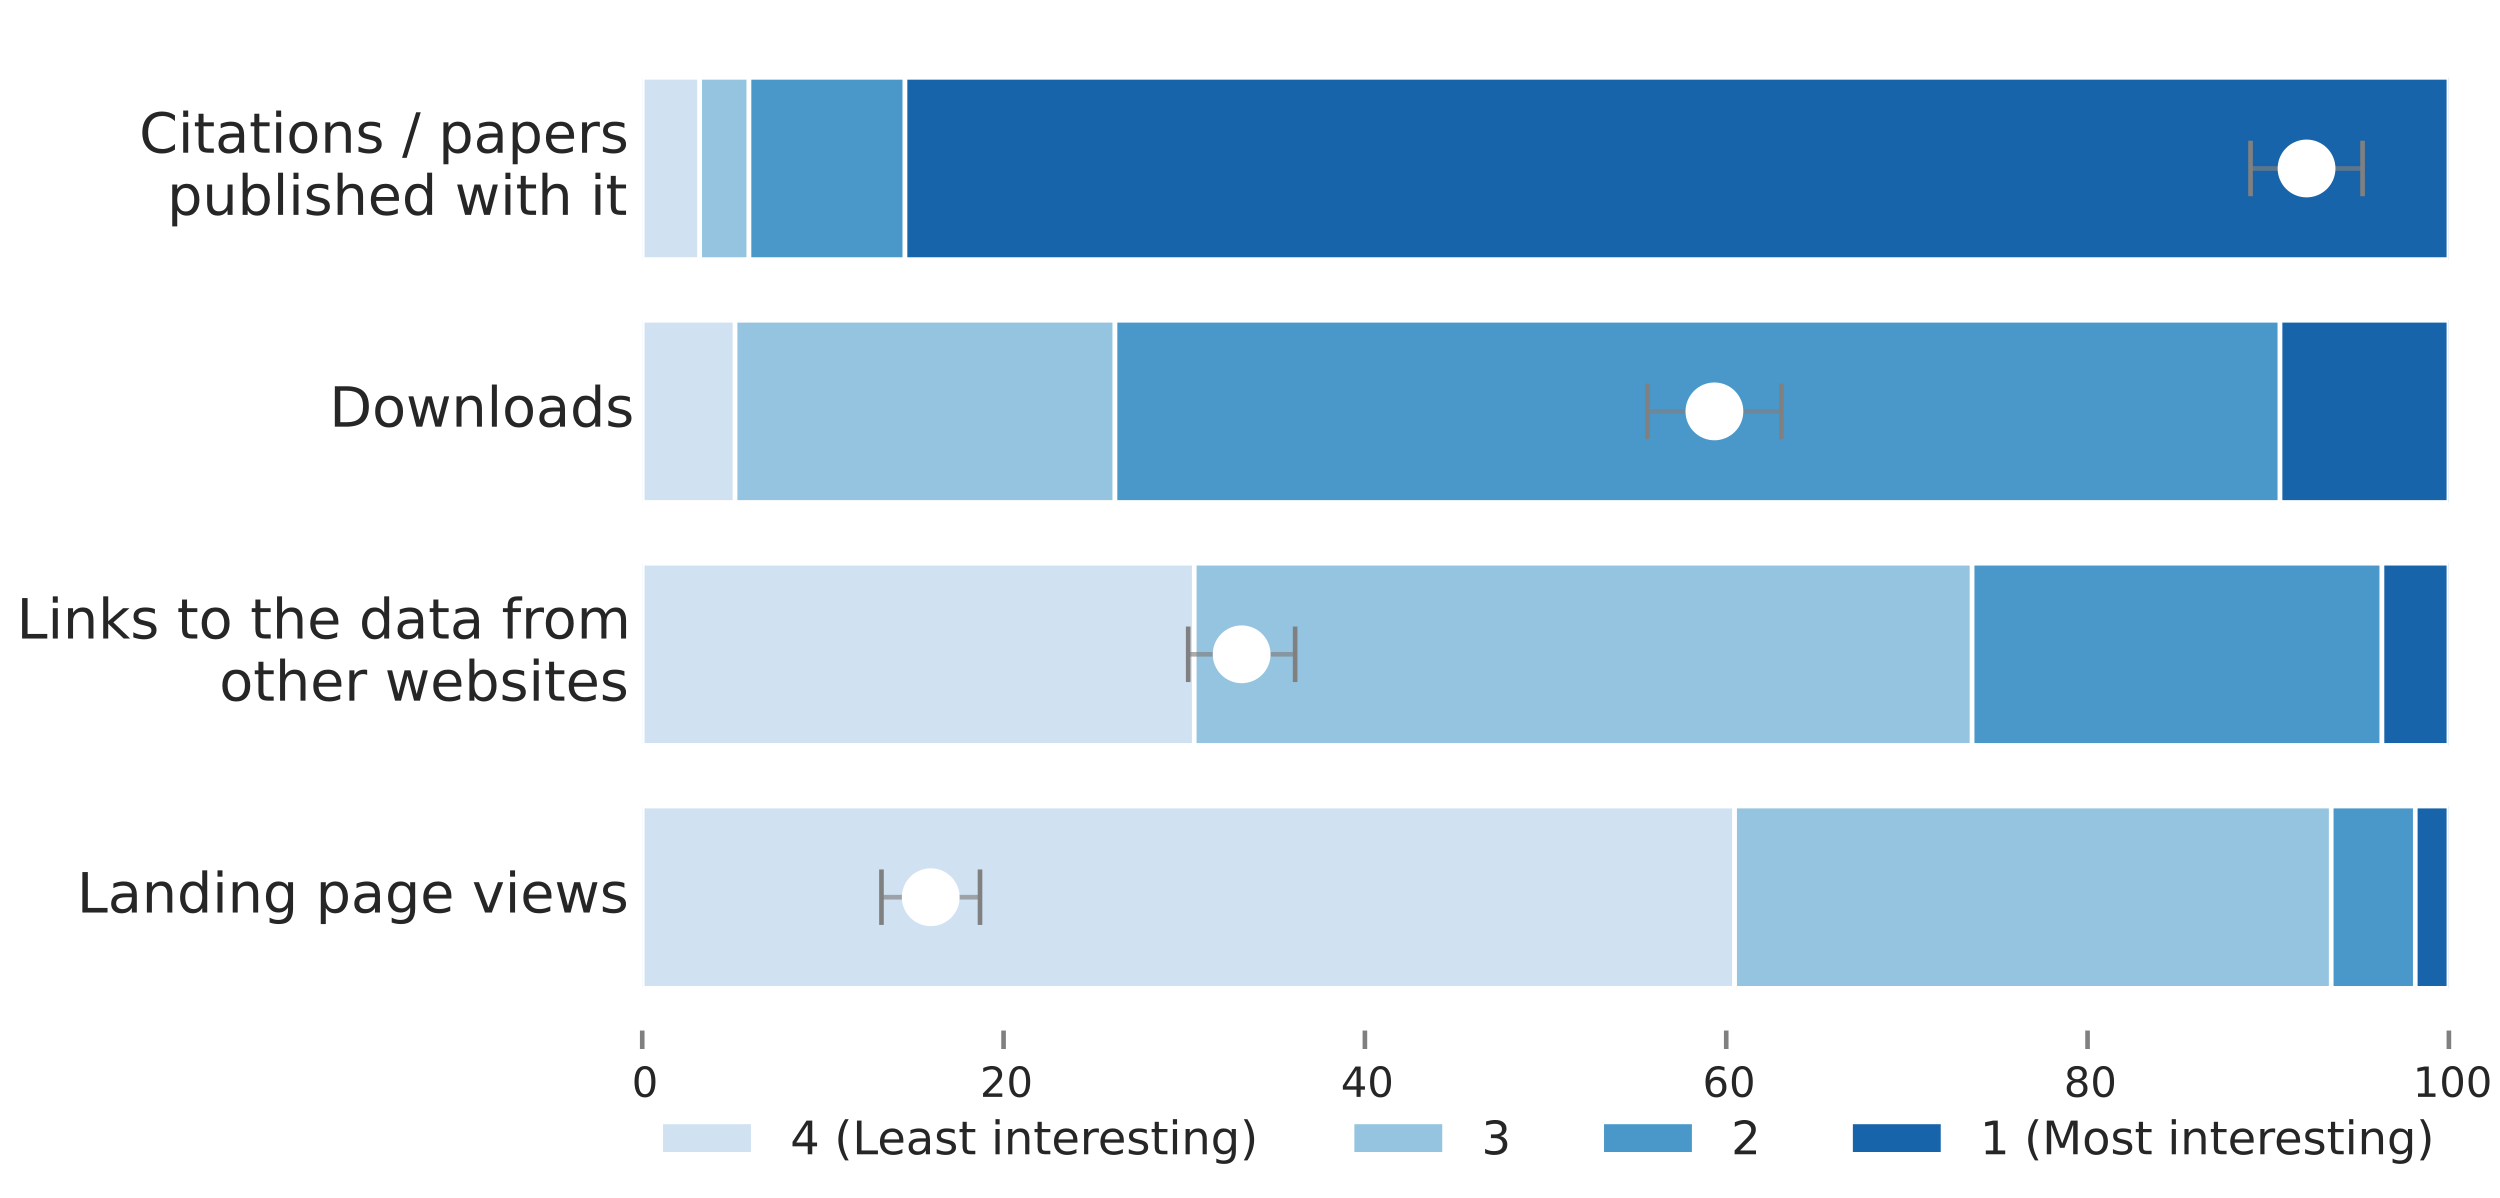 <?xml version="1.0" encoding="utf-8" standalone="no"?>
<!DOCTYPE svg PUBLIC "-//W3C//DTD SVG 1.1//EN"
  "http://www.w3.org/Graphics/SVG/1.1/DTD/svg11.dtd">
<!-- Created with matplotlib (http://matplotlib.org/) -->
<svg height="518pt" version="1.1" viewBox="0 0 1081 518" width="1081pt" xmlns="http://www.w3.org/2000/svg" xmlns:xlink="http://www.w3.org/1999/xlink">
 <defs>
  <style type="text/css">
*{stroke-linecap:butt;stroke-linejoin:round;}
  </style>
 </defs>
 <g id="figure_1">
  <g id="patch_1">
   <path d="
M-2.84217e-14 518.476
L1081.69 518.476
L1081.69 0
L-2.84217e-14 0
z
" style="fill:#ffffff;"/>
  </g>
  <g id="axes_1">
   <g id="patch_2">
    <path d="
M277.701 453.6
L1058.9 453.6
L1058.9 7.2
L277.701 7.2
z
" style="fill:#ffffff;"/>
   </g>
   <g id="matplotlib.axis_1">
    <g id="xtick_1">
     <g id="line2d_1">
      <defs>
       <path d="
M0 0
L0 -8" id="mc4a20c3d8d" style="stroke:#808080;stroke-width:2;"/>
      </defs>
      <g>
       <use style="fill:#808080;stroke:#808080;stroke-width:2;" x="277.701" xlink:href="#mc4a20c3d8d" y="453.6"/>
      </g>
     </g>
     <g id="text_1">
      <!-- 0 -->
      <defs>
       <path d="
M31.781 66.406
Q24.172 66.406 20.328 58.906
Q16.5 51.422 16.5 36.375
Q16.5 21.391 20.328 13.891
Q24.172 6.391 31.781 6.391
Q39.453 6.391 43.281 13.891
Q47.125 21.391 47.125 36.375
Q47.125 51.422 43.281 58.906
Q39.453 66.406 31.781 66.406
M31.781 74.219
Q44.047 74.219 50.516 64.516
Q56.984 54.828 56.984 36.375
Q56.984 17.969 50.516 8.266
Q44.047 -1.422 31.781 -1.422
Q19.531 -1.422 13.062 8.266
Q6.594 17.969 6.594 36.375
Q6.594 54.828 13.062 64.516
Q19.531 74.219 31.781 74.219" id="BitstreamVeraSans-Roman-30"/>
      </defs>
      <g style="fill:#262626;" transform="translate(273.166 474.277)scale(0.18 -0.18)">
       <use xlink:href="#BitstreamVeraSans-Roman-30"/>
      </g>
     </g>
    </g>
    <g id="xtick_2">
     <g id="line2d_2">
      <g>
       <use style="fill:#808080;stroke:#808080;stroke-width:2;" x="433.941" xlink:href="#mc4a20c3d8d" y="453.6"/>
      </g>
     </g>
     <g id="text_2">
      <!-- 20 -->
      <defs>
       <path d="
M19.188 8.297
L53.609 8.297
L53.609 0
L7.328 0
L7.328 8.297
Q12.938 14.109 22.625 23.891
Q32.328 33.688 34.812 36.531
Q39.547 41.844 41.422 45.531
Q43.312 49.219 43.312 52.781
Q43.312 58.594 39.234 62.25
Q35.156 65.922 28.609 65.922
Q23.969 65.922 18.812 64.312
Q13.672 62.703 7.812 59.422
L7.812 69.391
Q13.766 71.781 18.938 73
Q24.125 74.219 28.422 74.219
Q39.75 74.219 46.484 68.547
Q53.219 62.891 53.219 53.422
Q53.219 48.922 51.531 44.891
Q49.859 40.875 45.406 35.406
Q44.188 33.984 37.641 27.219
Q31.109 20.453 19.188 8.297" id="BitstreamVeraSans-Roman-32"/>
      </defs>
      <g style="fill:#262626;" transform="translate(423.746 474.277)scale(0.18 -0.18)">
       <use xlink:href="#BitstreamVeraSans-Roman-32"/>
       <use x="63.623" xlink:href="#BitstreamVeraSans-Roman-30"/>
      </g>
     </g>
    </g>
    <g id="xtick_3">
     <g id="line2d_3">
      <g>
       <use style="fill:#808080;stroke:#808080;stroke-width:2;" x="590.181" xlink:href="#mc4a20c3d8d" y="453.6"/>
      </g>
     </g>
     <g id="text_3">
      <!-- 40 -->
      <defs>
       <path d="
M37.797 64.312
L12.891 25.391
L37.797 25.391
z

M35.203 72.906
L47.609 72.906
L47.609 25.391
L58.016 25.391
L58.016 17.188
L47.609 17.188
L47.609 0
L37.797 0
L37.797 17.188
L4.891 17.188
L4.891 26.703
z
" id="BitstreamVeraSans-Roman-34"/>
      </defs>
      <g style="fill:#262626;" transform="translate(579.767 474.277)scale(0.18 -0.18)">
       <use xlink:href="#BitstreamVeraSans-Roman-34"/>
       <use x="63.623" xlink:href="#BitstreamVeraSans-Roman-30"/>
      </g>
     </g>
    </g>
    <g id="xtick_4">
     <g id="line2d_4">
      <g>
       <use style="fill:#808080;stroke:#808080;stroke-width:2;" x="746.421" xlink:href="#mc4a20c3d8d" y="453.6"/>
      </g>
     </g>
     <g id="text_4">
      <!-- 60 -->
      <defs>
       <path d="
M33.016 40.375
Q26.375 40.375 22.484 35.828
Q18.609 31.297 18.609 23.391
Q18.609 15.531 22.484 10.953
Q26.375 6.391 33.016 6.391
Q39.656 6.391 43.531 10.953
Q47.406 15.531 47.406 23.391
Q47.406 31.297 43.531 35.828
Q39.656 40.375 33.016 40.375
M52.594 71.297
L52.594 62.312
Q48.875 64.062 45.094 64.984
Q41.312 65.922 37.594 65.922
Q27.828 65.922 22.672 59.328
Q17.531 52.734 16.797 39.406
Q19.672 43.656 24.016 45.922
Q28.375 48.188 33.594 48.188
Q44.578 48.188 50.953 41.516
Q57.328 34.859 57.328 23.391
Q57.328 12.156 50.688 5.359
Q44.047 -1.422 33.016 -1.422
Q20.359 -1.422 13.672 8.266
Q6.984 17.969 6.984 36.375
Q6.984 53.656 15.188 63.938
Q23.391 74.219 37.203 74.219
Q40.922 74.219 44.703 73.484
Q48.484 72.75 52.594 71.297" id="BitstreamVeraSans-Roman-36"/>
      </defs>
      <g style="fill:#262626;" transform="translate(736.195 474.277)scale(0.18 -0.18)">
       <use xlink:href="#BitstreamVeraSans-Roman-36"/>
       <use x="63.623" xlink:href="#BitstreamVeraSans-Roman-30"/>
      </g>
     </g>
    </g>
    <g id="xtick_5">
     <g id="line2d_5">
      <g>
       <use style="fill:#808080;stroke:#808080;stroke-width:2;" x="902.661" xlink:href="#mc4a20c3d8d" y="453.6"/>
      </g>
     </g>
     <g id="text_5">
      <!-- 80 -->
      <defs>
       <path d="
M31.781 34.625
Q24.75 34.625 20.719 30.859
Q16.703 27.094 16.703 20.516
Q16.703 13.922 20.719 10.156
Q24.75 6.391 31.781 6.391
Q38.812 6.391 42.859 10.172
Q46.922 13.969 46.922 20.516
Q46.922 27.094 42.891 30.859
Q38.875 34.625 31.781 34.625
M21.922 38.812
Q15.578 40.375 12.031 44.719
Q8.5 49.078 8.5 55.328
Q8.5 64.062 14.719 69.141
Q20.953 74.219 31.781 74.219
Q42.672 74.219 48.875 69.141
Q55.078 64.062 55.078 55.328
Q55.078 49.078 51.531 44.719
Q48 40.375 41.703 38.812
Q48.828 37.156 52.797 32.312
Q56.781 27.484 56.781 20.516
Q56.781 9.906 50.312 4.234
Q43.844 -1.422 31.781 -1.422
Q19.734 -1.422 13.25 4.234
Q6.781 9.906 6.781 20.516
Q6.781 27.484 10.781 32.312
Q14.797 37.156 21.922 38.812
M18.312 54.391
Q18.312 48.734 21.844 45.562
Q25.391 42.391 31.781 42.391
Q38.141 42.391 41.719 45.562
Q45.312 48.734 45.312 54.391
Q45.312 60.062 41.719 63.234
Q38.141 66.406 31.781 66.406
Q25.391 66.406 21.844 63.234
Q18.312 60.062 18.312 54.391" id="BitstreamVeraSans-Roman-38"/>
      </defs>
      <g style="fill:#262626;" transform="translate(892.417 474.277)scale(0.18 -0.18)">
       <use xlink:href="#BitstreamVeraSans-Roman-38"/>
       <use x="63.623" xlink:href="#BitstreamVeraSans-Roman-30"/>
      </g>
     </g>
    </g>
    <g id="xtick_6">
     <g id="line2d_6">
      <g>
       <use style="fill:#808080;stroke:#808080;stroke-width:2;" x="1058.901" xlink:href="#mc4a20c3d8d" y="453.6"/>
      </g>
     </g>
     <g id="text_6">
      <!-- 100 -->
      <defs>
       <path d="
M12.406 8.297
L28.516 8.297
L28.516 63.922
L10.984 60.406
L10.984 69.391
L28.422 72.906
L38.281 72.906
L38.281 8.297
L54.391 8.297
L54.391 0
L12.406 0
z
" id="BitstreamVeraSans-Roman-31"/>
      </defs>
      <g style="fill:#262626;" transform="translate(1043.309 474.277)scale(0.18 -0.18)">
       <use xlink:href="#BitstreamVeraSans-Roman-31"/>
       <use x="63.623" xlink:href="#BitstreamVeraSans-Roman-30"/>
       <use x="127.246" xlink:href="#BitstreamVeraSans-Roman-30"/>
      </g>
     </g>
    </g>
   </g>
   <g id="matplotlib.axis_2">
    <g id="ytick_1">
     <g id="line2d_7">
      <defs>
       <path d="
M0 0
L0 0" id="m219da94a98" style="stroke:#262626;"/>
      </defs>
      <g>
       <use style="fill:#262626;stroke:#262626;" x="277.701" xlink:href="#m219da94a98" y="387.953"/>
      </g>
     </g>
     <g id="text_7">
      <!-- Landing page views -->
      <defs>
       <path id="BitstreamVeraSans-Roman-20"/>
       <path d="
M9.812 72.906
L19.672 72.906
L19.672 8.297
L55.172 8.297
L55.172 0
L9.812 0
z
" id="BitstreamVeraSans-Roman-4c"/>
       <path d="
M54.891 33.016
L54.891 0
L45.906 0
L45.906 32.719
Q45.906 40.484 42.875 44.328
Q39.844 48.188 33.797 48.188
Q26.516 48.188 22.312 43.547
Q18.109 38.922 18.109 30.906
L18.109 0
L9.078 0
L9.078 54.688
L18.109 54.688
L18.109 46.188
Q21.344 51.125 25.703 53.562
Q30.078 56 35.797 56
Q45.219 56 50.047 50.172
Q54.891 44.344 54.891 33.016" id="BitstreamVeraSans-Roman-6e"/>
       <path d="
M2.984 54.688
L12.5 54.688
L29.594 8.797
L46.688 54.688
L56.203 54.688
L35.688 0
L23.484 0
z
" id="BitstreamVeraSans-Roman-76"/>
       <path d="
M9.422 54.688
L18.406 54.688
L18.406 0
L9.422 0
z

M9.422 75.984
L18.406 75.984
L18.406 64.594
L9.422 64.594
z
" id="BitstreamVeraSans-Roman-69"/>
       <path d="
M4.203 54.688
L13.188 54.688
L24.422 12.016
L35.594 54.688
L46.188 54.688
L57.422 12.016
L68.609 54.688
L77.594 54.688
L63.281 0
L52.688 0
L40.922 44.828
L29.109 0
L18.5 0
z
" id="BitstreamVeraSans-Roman-77"/>
       <path d="
M56.203 29.594
L56.203 25.203
L14.891 25.203
Q15.484 15.922 20.484 11.062
Q25.484 6.203 34.422 6.203
Q39.594 6.203 44.453 7.469
Q49.312 8.734 54.109 11.281
L54.109 2.781
Q49.266 0.734 44.188 -0.344
Q39.109 -1.422 33.891 -1.422
Q20.797 -1.422 13.156 6.188
Q5.516 13.812 5.516 26.812
Q5.516 40.234 12.766 48.109
Q20.016 56 32.328 56
Q43.359 56 49.781 48.891
Q56.203 41.797 56.203 29.594
M47.219 32.234
Q47.125 39.594 43.094 43.984
Q39.062 48.391 32.422 48.391
Q24.906 48.391 20.391 44.141
Q15.875 39.891 15.188 32.172
z
" id="BitstreamVeraSans-Roman-65"/>
       <path d="
M45.406 46.391
L45.406 75.984
L54.391 75.984
L54.391 0
L45.406 0
L45.406 8.203
Q42.578 3.328 38.25 0.953
Q33.938 -1.422 27.875 -1.422
Q17.969 -1.422 11.734 6.484
Q5.516 14.406 5.516 27.297
Q5.516 40.188 11.734 48.094
Q17.969 56 27.875 56
Q33.938 56 38.25 53.625
Q42.578 51.266 45.406 46.391
M14.797 27.297
Q14.797 17.391 18.875 11.75
Q22.953 6.109 30.078 6.109
Q37.203 6.109 41.297 11.75
Q45.406 17.391 45.406 27.297
Q45.406 37.203 41.297 42.844
Q37.203 48.484 30.078 48.484
Q22.953 48.484 18.875 42.844
Q14.797 37.203 14.797 27.297" id="BitstreamVeraSans-Roman-64"/>
       <path d="
M45.406 27.984
Q45.406 37.75 41.375 43.109
Q37.359 48.484 30.078 48.484
Q22.859 48.484 18.828 43.109
Q14.797 37.75 14.797 27.984
Q14.797 18.266 18.828 12.891
Q22.859 7.516 30.078 7.516
Q37.359 7.516 41.375 12.891
Q45.406 18.266 45.406 27.984
M54.391 6.781
Q54.391 -7.172 48.188 -13.984
Q42 -20.797 29.203 -20.797
Q24.469 -20.797 20.266 -20.094
Q16.062 -19.391 12.109 -17.922
L12.109 -9.188
Q16.062 -11.328 19.922 -12.344
Q23.781 -13.375 27.781 -13.375
Q36.625 -13.375 41.016 -8.766
Q45.406 -4.156 45.406 5.172
L45.406 9.625
Q42.625 4.781 38.281 2.391
Q33.938 0 27.875 0
Q17.828 0 11.672 7.656
Q5.516 15.328 5.516 27.984
Q5.516 40.672 11.672 48.328
Q17.828 56 27.875 56
Q33.938 56 38.281 53.609
Q42.625 51.219 45.406 46.391
L45.406 54.688
L54.391 54.688
z
" id="BitstreamVeraSans-Roman-67"/>
       <path d="
M34.281 27.484
Q23.391 27.484 19.188 25
Q14.984 22.516 14.984 16.5
Q14.984 11.719 18.141 8.906
Q21.297 6.109 26.703 6.109
Q34.188 6.109 38.703 11.406
Q43.219 16.703 43.219 25.484
L43.219 27.484
z

M52.203 31.203
L52.203 0
L43.219 0
L43.219 8.297
Q40.141 3.328 35.547 0.953
Q30.953 -1.422 24.312 -1.422
Q15.922 -1.422 10.953 3.297
Q6 8.016 6 15.922
Q6 25.141 12.172 29.828
Q18.359 34.516 30.609 34.516
L43.219 34.516
L43.219 35.406
Q43.219 41.609 39.141 45
Q35.062 48.391 27.688 48.391
Q23 48.391 18.547 47.266
Q14.109 46.141 10.016 43.891
L10.016 52.203
Q14.938 54.109 19.578 55.047
Q24.219 56 28.609 56
Q40.484 56 46.344 49.844
Q52.203 43.703 52.203 31.203" id="BitstreamVeraSans-Roman-61"/>
       <path d="
M44.281 53.078
L44.281 44.578
Q40.484 46.531 36.375 47.5
Q32.281 48.484 27.875 48.484
Q21.188 48.484 17.844 46.438
Q14.5 44.391 14.5 40.281
Q14.5 37.156 16.891 35.375
Q19.281 33.594 26.516 31.984
L29.594 31.297
Q39.156 29.25 43.188 25.516
Q47.219 21.781 47.219 15.094
Q47.219 7.469 41.188 3.016
Q35.156 -1.422 24.609 -1.422
Q20.219 -1.422 15.453 -0.562
Q10.688 0.297 5.422 2
L5.422 11.281
Q10.406 8.688 15.234 7.391
Q20.062 6.109 24.812 6.109
Q31.156 6.109 34.562 8.281
Q37.984 10.453 37.984 14.406
Q37.984 18.062 35.516 20.016
Q33.062 21.969 24.703 23.781
L21.578 24.516
Q13.234 26.266 9.516 29.906
Q5.812 33.547 5.812 39.891
Q5.812 47.609 11.281 51.797
Q16.75 56 26.812 56
Q31.781 56 36.172 55.266
Q40.578 54.547 44.281 53.078" id="BitstreamVeraSans-Roman-73"/>
       <path d="
M18.109 8.203
L18.109 -20.797
L9.078 -20.797
L9.078 54.688
L18.109 54.688
L18.109 46.391
Q20.953 51.266 25.266 53.625
Q29.594 56 35.594 56
Q45.562 56 51.781 48.094
Q58.016 40.188 58.016 27.297
Q58.016 14.406 51.781 6.484
Q45.562 -1.422 35.594 -1.422
Q29.594 -1.422 25.266 0.953
Q20.953 3.328 18.109 8.203
M48.688 27.297
Q48.688 37.203 44.609 42.844
Q40.531 48.484 33.406 48.484
Q26.266 48.484 22.188 42.844
Q18.109 37.203 18.109 27.297
Q18.109 17.391 22.188 11.75
Q26.266 6.109 33.406 6.109
Q40.531 6.109 44.609 11.75
Q48.688 17.391 48.688 27.297" id="BitstreamVeraSans-Roman-70"/>
      </defs>
      <g style="fill:#262626;" transform="translate(33.259 394.575)scale(0.24 -0.24)">
       <use xlink:href="#BitstreamVeraSans-Roman-4c"/>
       <use x="55.713" xlink:href="#BitstreamVeraSans-Roman-61"/>
       <use x="116.992" xlink:href="#BitstreamVeraSans-Roman-6e"/>
       <use x="180.371" xlink:href="#BitstreamVeraSans-Roman-64"/>
       <use x="243.848" xlink:href="#BitstreamVeraSans-Roman-69"/>
       <use x="271.631" xlink:href="#BitstreamVeraSans-Roman-6e"/>
       <use x="335.01" xlink:href="#BitstreamVeraSans-Roman-67"/>
       <use x="398.486" xlink:href="#BitstreamVeraSans-Roman-20"/>
       <use x="430.273" xlink:href="#BitstreamVeraSans-Roman-70"/>
       <use x="493.75" xlink:href="#BitstreamVeraSans-Roman-61"/>
       <use x="555.029" xlink:href="#BitstreamVeraSans-Roman-67"/>
       <use x="618.506" xlink:href="#BitstreamVeraSans-Roman-65"/>
       <use x="680.029" xlink:href="#BitstreamVeraSans-Roman-20"/>
       <use x="711.816" xlink:href="#BitstreamVeraSans-Roman-76"/>
       <use x="770.996" xlink:href="#BitstreamVeraSans-Roman-69"/>
       <use x="798.779" xlink:href="#BitstreamVeraSans-Roman-65"/>
       <use x="860.303" xlink:href="#BitstreamVeraSans-Roman-77"/>
       <use x="942.09" xlink:href="#BitstreamVeraSans-Roman-73"/>
      </g>
     </g>
    </g>
    <g id="ytick_2">
     <g id="line2d_8">
      <g>
       <use style="fill:#262626;stroke:#262626;" x="277.701" xlink:href="#m219da94a98" y="282.918"/>
      </g>
     </g>
     <g id="text_8">
      <!-- Links to the data from -->
      <defs>
       <path d="
M52 44.188
Q55.375 50.25 60.062 53.125
Q64.75 56 71.094 56
Q79.641 56 84.281 50.016
Q88.922 44.047 88.922 33.016
L88.922 0
L79.891 0
L79.891 32.719
Q79.891 40.578 77.094 44.375
Q74.312 48.188 68.609 48.188
Q61.625 48.188 57.562 43.547
Q53.516 38.922 53.516 30.906
L53.516 0
L44.484 0
L44.484 32.719
Q44.484 40.625 41.703 44.406
Q38.922 48.188 33.109 48.188
Q26.219 48.188 22.156 43.531
Q18.109 38.875 18.109 30.906
L18.109 0
L9.078 0
L9.078 54.688
L18.109 54.688
L18.109 46.188
Q21.188 51.219 25.484 53.609
Q29.781 56 35.688 56
Q41.656 56 45.828 52.969
Q50 49.953 52 44.188" id="BitstreamVeraSans-Roman-6d"/>
       <path d="
M30.609 48.391
Q23.391 48.391 19.188 42.75
Q14.984 37.109 14.984 27.297
Q14.984 17.484 19.156 11.844
Q23.344 6.203 30.609 6.203
Q37.797 6.203 41.984 11.859
Q46.188 17.531 46.188 27.297
Q46.188 37.016 41.984 42.703
Q37.797 48.391 30.609 48.391
M30.609 56
Q42.328 56 49.016 48.375
Q55.719 40.766 55.719 27.297
Q55.719 13.875 49.016 6.219
Q42.328 -1.422 30.609 -1.422
Q18.844 -1.422 12.172 6.219
Q5.516 13.875 5.516 27.297
Q5.516 40.766 12.172 48.375
Q18.844 56 30.609 56" id="BitstreamVeraSans-Roman-6f"/>
       <path d="
M9.078 75.984
L18.109 75.984
L18.109 31.109
L44.922 54.688
L56.391 54.688
L27.391 29.109
L57.625 0
L45.906 0
L18.109 26.703
L18.109 0
L9.078 0
z
" id="BitstreamVeraSans-Roman-6b"/>
       <path d="
M54.891 33.016
L54.891 0
L45.906 0
L45.906 32.719
Q45.906 40.484 42.875 44.328
Q39.844 48.188 33.797 48.188
Q26.516 48.188 22.312 43.547
Q18.109 38.922 18.109 30.906
L18.109 0
L9.078 0
L9.078 75.984
L18.109 75.984
L18.109 46.188
Q21.344 51.125 25.703 53.562
Q30.078 56 35.797 56
Q45.219 56 50.047 50.172
Q54.891 44.344 54.891 33.016" id="BitstreamVeraSans-Roman-68"/>
       <path d="
M18.312 70.219
L18.312 54.688
L36.812 54.688
L36.812 47.703
L18.312 47.703
L18.312 18.016
Q18.312 11.328 20.141 9.422
Q21.969 7.516 27.594 7.516
L36.812 7.516
L36.812 0
L27.594 0
Q17.188 0 13.234 3.875
Q9.281 7.766 9.281 18.016
L9.281 47.703
L2.688 47.703
L2.688 54.688
L9.281 54.688
L9.281 70.219
z
" id="BitstreamVeraSans-Roman-74"/>
       <path d="
M37.109 75.984
L37.109 68.5
L28.516 68.5
Q23.688 68.5 21.797 66.547
Q19.922 64.594 19.922 59.516
L19.922 54.688
L34.719 54.688
L34.719 47.703
L19.922 47.703
L19.922 0
L10.891 0
L10.891 47.703
L2.297 47.703
L2.297 54.688
L10.891 54.688
L10.891 58.5
Q10.891 67.625 15.141 71.797
Q19.391 75.984 28.609 75.984
z
" id="BitstreamVeraSans-Roman-66"/>
       <path d="
M41.109 46.297
Q39.594 47.172 37.812 47.578
Q36.031 48 33.891 48
Q26.266 48 22.188 43.047
Q18.109 38.094 18.109 28.812
L18.109 0
L9.078 0
L9.078 54.688
L18.109 54.688
L18.109 46.188
Q20.953 51.172 25.484 53.578
Q30.031 56 36.531 56
Q37.453 56 38.578 55.875
Q39.703 55.766 41.062 55.516
z
" id="BitstreamVeraSans-Roman-72"/>
      </defs>
      <g style="fill:#262626;" transform="translate(7.2 276.103)scale(0.24 -0.24)">
       <use xlink:href="#BitstreamVeraSans-Roman-4c"/>
       <use x="55.713" xlink:href="#BitstreamVeraSans-Roman-69"/>
       <use x="83.496" xlink:href="#BitstreamVeraSans-Roman-6e"/>
       <use x="146.875" xlink:href="#BitstreamVeraSans-Roman-6b"/>
       <use x="204.785" xlink:href="#BitstreamVeraSans-Roman-73"/>
       <use x="256.885" xlink:href="#BitstreamVeraSans-Roman-20"/>
       <use x="288.672" xlink:href="#BitstreamVeraSans-Roman-74"/>
       <use x="327.881" xlink:href="#BitstreamVeraSans-Roman-6f"/>
       <use x="389.062" xlink:href="#BitstreamVeraSans-Roman-20"/>
       <use x="420.85" xlink:href="#BitstreamVeraSans-Roman-74"/>
       <use x="460.059" xlink:href="#BitstreamVeraSans-Roman-68"/>
       <use x="523.438" xlink:href="#BitstreamVeraSans-Roman-65"/>
       <use x="584.961" xlink:href="#BitstreamVeraSans-Roman-20"/>
       <use x="616.748" xlink:href="#BitstreamVeraSans-Roman-64"/>
       <use x="680.225" xlink:href="#BitstreamVeraSans-Roman-61"/>
       <use x="741.504" xlink:href="#BitstreamVeraSans-Roman-74"/>
       <use x="780.713" xlink:href="#BitstreamVeraSans-Roman-61"/>
       <use x="841.992" xlink:href="#BitstreamVeraSans-Roman-20"/>
       <use x="873.779" xlink:href="#BitstreamVeraSans-Roman-66"/>
       <use x="908.984" xlink:href="#BitstreamVeraSans-Roman-72"/>
       <use x="947.848" xlink:href="#BitstreamVeraSans-Roman-6f"/>
       <use x="1009.029" xlink:href="#BitstreamVeraSans-Roman-6d"/>
      </g>
      <!-- other websites -->
      <defs>
       <path d="
M48.688 27.297
Q48.688 37.203 44.609 42.844
Q40.531 48.484 33.406 48.484
Q26.266 48.484 22.188 42.844
Q18.109 37.203 18.109 27.297
Q18.109 17.391 22.188 11.75
Q26.266 6.109 33.406 6.109
Q40.531 6.109 44.609 11.75
Q48.688 17.391 48.688 27.297
M18.109 46.391
Q20.953 51.266 25.266 53.625
Q29.594 56 35.594 56
Q45.562 56 51.781 48.094
Q58.016 40.188 58.016 27.297
Q58.016 14.406 51.781 6.484
Q45.562 -1.422 35.594 -1.422
Q29.594 -1.422 25.266 0.953
Q20.953 3.328 18.109 8.203
L18.109 0
L9.078 0
L9.078 75.984
L18.109 75.984
z
" id="BitstreamVeraSans-Roman-62"/>
      </defs>
      <g style="fill:#262626;" transform="translate(94.826 302.978)scale(0.24 -0.24)">
       <use xlink:href="#BitstreamVeraSans-Roman-6f"/>
       <use x="61.182" xlink:href="#BitstreamVeraSans-Roman-74"/>
       <use x="100.391" xlink:href="#BitstreamVeraSans-Roman-68"/>
       <use x="163.77" xlink:href="#BitstreamVeraSans-Roman-65"/>
       <use x="225.293" xlink:href="#BitstreamVeraSans-Roman-72"/>
       <use x="266.406" xlink:href="#BitstreamVeraSans-Roman-20"/>
       <use x="298.193" xlink:href="#BitstreamVeraSans-Roman-77"/>
       <use x="379.98" xlink:href="#BitstreamVeraSans-Roman-65"/>
       <use x="441.504" xlink:href="#BitstreamVeraSans-Roman-62"/>
       <use x="504.98" xlink:href="#BitstreamVeraSans-Roman-73"/>
       <use x="557.08" xlink:href="#BitstreamVeraSans-Roman-69"/>
       <use x="584.863" xlink:href="#BitstreamVeraSans-Roman-74"/>
       <use x="624.072" xlink:href="#BitstreamVeraSans-Roman-65"/>
       <use x="685.596" xlink:href="#BitstreamVeraSans-Roman-73"/>
      </g>
     </g>
    </g>
    <g id="ytick_3">
     <g id="line2d_9">
      <g>
       <use style="fill:#262626;stroke:#262626;" x="277.701" xlink:href="#m219da94a98" y="177.882"/>
      </g>
     </g>
     <g id="text_9">
      <!-- Downloads -->
      <defs>
       <path d="
M19.672 64.797
L19.672 8.109
L31.594 8.109
Q46.688 8.109 53.688 14.938
Q60.688 21.781 60.688 36.531
Q60.688 51.172 53.688 57.984
Q46.688 64.797 31.594 64.797
z

M9.812 72.906
L30.078 72.906
Q51.266 72.906 61.172 64.094
Q71.094 55.281 71.094 36.531
Q71.094 17.672 61.125 8.828
Q51.172 0 30.078 0
L9.812 0
z
" id="BitstreamVeraSans-Roman-44"/>
       <path d="
M9.422 75.984
L18.406 75.984
L18.406 0
L9.422 0
z
" id="BitstreamVeraSans-Roman-6c"/>
      </defs>
      <g style="fill:#262626;" transform="translate(142.425 184.505)scale(0.24 -0.24)">
       <use xlink:href="#BitstreamVeraSans-Roman-44"/>
       <use x="77.002" xlink:href="#BitstreamVeraSans-Roman-6f"/>
       <use x="138.184" xlink:href="#BitstreamVeraSans-Roman-77"/>
       <use x="219.971" xlink:href="#BitstreamVeraSans-Roman-6e"/>
       <use x="283.35" xlink:href="#BitstreamVeraSans-Roman-6c"/>
       <use x="311.133" xlink:href="#BitstreamVeraSans-Roman-6f"/>
       <use x="372.314" xlink:href="#BitstreamVeraSans-Roman-61"/>
       <use x="433.594" xlink:href="#BitstreamVeraSans-Roman-64"/>
       <use x="497.07" xlink:href="#BitstreamVeraSans-Roman-73"/>
      </g>
     </g>
    </g>
    <g id="ytick_4">
     <g id="line2d_10">
      <g>
       <use style="fill:#262626;stroke:#262626;" x="277.701" xlink:href="#m219da94a98" y="72.847"/>
      </g>
     </g>
     <g id="text_10">
      <!-- Citations / papers -->
      <defs>
       <path d="
M64.406 67.281
L64.406 56.891
Q59.422 61.531 53.781 63.812
Q48.141 66.109 41.797 66.109
Q29.297 66.109 22.656 58.469
Q16.016 50.828 16.016 36.375
Q16.016 21.969 22.656 14.328
Q29.297 6.688 41.797 6.688
Q48.141 6.688 53.781 8.984
Q59.422 11.281 64.406 15.922
L64.406 5.609
Q59.234 2.094 53.438 0.328
Q47.656 -1.422 41.219 -1.422
Q24.656 -1.422 15.125 8.703
Q5.609 18.844 5.609 36.375
Q5.609 53.953 15.125 64.078
Q24.656 74.219 41.219 74.219
Q47.75 74.219 53.531 72.484
Q59.328 70.75 64.406 67.281" id="BitstreamVeraSans-Roman-43"/>
       <path d="
M25.391 72.906
L33.688 72.906
L8.297 -9.281
L0 -9.281
z
" id="BitstreamVeraSans-Roman-2f"/>
      </defs>
      <g style="fill:#262626;" transform="translate(60.199 66.032)scale(0.24 -0.24)">
       <use xlink:href="#BitstreamVeraSans-Roman-43"/>
       <use x="69.824" xlink:href="#BitstreamVeraSans-Roman-69"/>
       <use x="97.607" xlink:href="#BitstreamVeraSans-Roman-74"/>
       <use x="136.816" xlink:href="#BitstreamVeraSans-Roman-61"/>
       <use x="198.096" xlink:href="#BitstreamVeraSans-Roman-74"/>
       <use x="237.305" xlink:href="#BitstreamVeraSans-Roman-69"/>
       <use x="265.088" xlink:href="#BitstreamVeraSans-Roman-6f"/>
       <use x="326.27" xlink:href="#BitstreamVeraSans-Roman-6e"/>
       <use x="389.648" xlink:href="#BitstreamVeraSans-Roman-73"/>
       <use x="441.748" xlink:href="#BitstreamVeraSans-Roman-20"/>
       <use x="473.535" xlink:href="#BitstreamVeraSans-Roman-2f"/>
       <use x="507.227" xlink:href="#BitstreamVeraSans-Roman-20"/>
       <use x="539.014" xlink:href="#BitstreamVeraSans-Roman-70"/>
       <use x="602.49" xlink:href="#BitstreamVeraSans-Roman-61"/>
       <use x="663.77" xlink:href="#BitstreamVeraSans-Roman-70"/>
       <use x="727.246" xlink:href="#BitstreamVeraSans-Roman-65"/>
       <use x="788.77" xlink:href="#BitstreamVeraSans-Roman-72"/>
       <use x="829.883" xlink:href="#BitstreamVeraSans-Roman-73"/>
      </g>
      <!-- published with it -->
      <defs>
       <path d="
M8.5 21.578
L8.5 54.688
L17.484 54.688
L17.484 21.922
Q17.484 14.156 20.5 10.266
Q23.531 6.391 29.594 6.391
Q36.859 6.391 41.078 11.031
Q45.312 15.672 45.312 23.688
L45.312 54.688
L54.297 54.688
L54.297 0
L45.312 0
L45.312 8.406
Q42.047 3.422 37.719 1
Q33.406 -1.422 27.688 -1.422
Q18.266 -1.422 13.375 4.438
Q8.5 10.297 8.5 21.578" id="BitstreamVeraSans-Roman-75"/>
      </defs>
      <g style="fill:#262626;" transform="translate(72.296 92.907)scale(0.24 -0.24)">
       <use xlink:href="#BitstreamVeraSans-Roman-70"/>
       <use x="63.477" xlink:href="#BitstreamVeraSans-Roman-75"/>
       <use x="126.855" xlink:href="#BitstreamVeraSans-Roman-62"/>
       <use x="190.332" xlink:href="#BitstreamVeraSans-Roman-6c"/>
       <use x="218.115" xlink:href="#BitstreamVeraSans-Roman-69"/>
       <use x="245.898" xlink:href="#BitstreamVeraSans-Roman-73"/>
       <use x="297.998" xlink:href="#BitstreamVeraSans-Roman-68"/>
       <use x="361.377" xlink:href="#BitstreamVeraSans-Roman-65"/>
       <use x="422.9" xlink:href="#BitstreamVeraSans-Roman-64"/>
       <use x="486.377" xlink:href="#BitstreamVeraSans-Roman-20"/>
       <use x="518.164" xlink:href="#BitstreamVeraSans-Roman-77"/>
       <use x="599.951" xlink:href="#BitstreamVeraSans-Roman-69"/>
       <use x="627.734" xlink:href="#BitstreamVeraSans-Roman-74"/>
       <use x="666.943" xlink:href="#BitstreamVeraSans-Roman-68"/>
       <use x="730.322" xlink:href="#BitstreamVeraSans-Roman-20"/>
       <use x="762.109" xlink:href="#BitstreamVeraSans-Roman-69"/>
       <use x="789.893" xlink:href="#BitstreamVeraSans-Roman-74"/>
      </g>
     </g>
    </g>
   </g>
   <g id="patch_3">
    <path clip-path="url(#pa5cafacc2a)" d="
M277.701 427.341
L750.055 427.341
L750.055 348.565
L277.701 348.565
z
" style="fill:#d0e1f2;stroke:#ffffff;stroke-linejoin:miter;stroke-width:2;"/>
   </g>
   <g id="patch_4">
    <path clip-path="url(#pa5cafacc2a)" d="
M277.701 322.306
L516.401 322.306
L516.401 243.529
L277.701 243.529
z
" style="fill:#d0e1f2;stroke:#ffffff;stroke-linejoin:miter;stroke-width:2;"/>
   </g>
   <g id="patch_5">
    <path clip-path="url(#pa5cafacc2a)" d="
M277.701 217.271
L317.856 217.271
L317.856 138.494
L277.701 138.494
z
" style="fill:#d0e1f2;stroke:#ffffff;stroke-linejoin:miter;stroke-width:2;"/>
   </g>
   <g id="patch_6">
    <path clip-path="url(#pa5cafacc2a)" d="
M277.701 112.235
L302.558 112.235
L302.558 33.459
L277.701 33.459
z
" style="fill:#d0e1f2;stroke:#ffffff;stroke-linejoin:miter;stroke-width:2;"/>
   </g>
   <g id="patch_7">
    <path clip-path="url(#pa5cafacc2a)" d="
M750.055 427.341
L1008.03 427.341
L1008.03 348.565
L750.055 348.565
z
" style="fill:#94c4df;stroke:#ffffff;stroke-linejoin:miter;stroke-width:2;"/>
   </g>
   <g id="patch_8">
    <path clip-path="url(#pa5cafacc2a)" d="
M516.401 322.306
L852.751 322.306
L852.751 243.529
L516.401 243.529
z
" style="fill:#94c4df;stroke:#ffffff;stroke-linejoin:miter;stroke-width:2;"/>
   </g>
   <g id="patch_9">
    <path clip-path="url(#pa5cafacc2a)" d="
M317.856 217.271
L482.127 217.271
L482.127 138.494
L317.856 138.494
z
" style="fill:#94c4df;stroke:#ffffff;stroke-linejoin:miter;stroke-width:2;"/>
   </g>
   <g id="patch_10">
    <path clip-path="url(#pa5cafacc2a)" d="
M302.558 112.235
L323.863 112.235
L323.863 33.459
L302.558 33.459
z
" style="fill:#94c4df;stroke:#ffffff;stroke-linejoin:miter;stroke-width:2;"/>
   </g>
   <g id="patch_11">
    <path clip-path="url(#pa5cafacc2a)" d="
M1008.03 427.341
L1044.37 427.341
L1044.37 348.565
L1008.03 348.565
z
" style="fill:#4a98c9;stroke:#ffffff;stroke-linejoin:miter;stroke-width:2;"/>
   </g>
   <g id="patch_12">
    <path clip-path="url(#pa5cafacc2a)" d="
M852.751 322.306
L1029.97 322.306
L1029.97 243.529
L852.751 243.529
z
" style="fill:#4a98c9;stroke:#ffffff;stroke-linejoin:miter;stroke-width:2;"/>
   </g>
   <g id="patch_13">
    <path clip-path="url(#pa5cafacc2a)" d="
M482.127 217.271
L985.892 217.271
L985.892 138.494
L482.127 138.494
z
" style="fill:#4a98c9;stroke:#ffffff;stroke-linejoin:miter;stroke-width:2;"/>
   </g>
   <g id="patch_14">
    <path clip-path="url(#pa5cafacc2a)" d="
M323.863 112.235
L391.33 112.235
L391.33 33.459
L323.863 33.459
z
" style="fill:#4a98c9;stroke:#ffffff;stroke-linejoin:miter;stroke-width:2;"/>
   </g>
   <g id="patch_15">
    <path clip-path="url(#pa5cafacc2a)" d="
M1044.37 427.341
L1058.9 427.341
L1058.9 348.565
L1044.37 348.565
z
" style="fill:#1764ab;stroke:#ffffff;stroke-linejoin:miter;stroke-width:2;"/>
   </g>
   <g id="patch_16">
    <path clip-path="url(#pa5cafacc2a)" d="
M1029.97 322.306
L1058.9 322.306
L1058.9 243.529
L1029.97 243.529
z
" style="fill:#1764ab;stroke:#ffffff;stroke-linejoin:miter;stroke-width:2;"/>
   </g>
   <g id="patch_17">
    <path clip-path="url(#pa5cafacc2a)" d="
M985.892 217.271
L1058.9 217.271
L1058.9 138.494
L985.892 138.494
z
" style="fill:#1764ab;stroke:#ffffff;stroke-linejoin:miter;stroke-width:2;"/>
   </g>
   <g id="patch_18">
    <path clip-path="url(#pa5cafacc2a)" d="
M391.33 112.235
L1058.9 112.235
L1058.9 33.459
L391.33 33.459
z
" style="fill:#1764ab;stroke:#ffffff;stroke-linejoin:miter;stroke-width:2;"/>
   </g>
   <g id="LineCollection_1">
    <defs>
     <path d="
M973.129 -445.629
L1021.58 -445.629" id="C0_0_63e09dbc33"/>
     <path d="
M712.377 -340.594
L770.244 -340.594" id="C0_1_807f1dc9f7"/>
     <path d="
M513.776 -235.559
L560.015 -235.559" id="C0_2_19440da81e"/>
     <path d="
M381.146 -130.523
L423.756 -130.523" id="C0_3_94e7d85d4c"/>
    </defs>
    <g clip-path="url(#pa5cafacc2a)">
     <use style="fill:none;stroke:#808080;stroke-opacity:0.65;stroke-width:2.0;" x="0.0" xlink:href="#C0_0_63e09dbc33" y="518.476"/>
    </g>
    <g clip-path="url(#pa5cafacc2a)">
     <use style="fill:none;stroke:#808080;stroke-opacity:0.65;stroke-width:2.0;" x="0.0" xlink:href="#C0_1_807f1dc9f7" y="518.476"/>
    </g>
    <g clip-path="url(#pa5cafacc2a)">
     <use style="fill:none;stroke:#808080;stroke-opacity:0.65;stroke-width:2.0;" x="0.0" xlink:href="#C0_2_19440da81e" y="518.476"/>
    </g>
    <g clip-path="url(#pa5cafacc2a)">
     <use style="fill:none;stroke:#808080;stroke-opacity:0.65;stroke-width:2.0;" x="0.0" xlink:href="#C0_3_94e7d85d4c" y="518.476"/>
    </g>
   </g>
   <g id="line2d_11">
    <path clip-path="url(#pa5cafacc2a)" d="
M402.451 387.953
L536.896 282.918
L741.311 177.882
L997.352 72.847" style="fill:none;"/>
    <defs>
     <path d="
M0 12.5
C3.315 12.5 6.495 11.183 8.839 8.839
C11.183 6.495 12.5 3.315 12.5 0
C12.5 -3.315 11.183 -6.495 8.839 -8.839
C6.495 -11.183 3.315 -12.5 0 -12.5
C-3.315 -12.5 -6.495 -11.183 -8.839 -8.839
C-11.183 -6.495 -12.5 -3.315 -12.5 0
C-12.5 3.315 -11.183 6.495 -8.839 8.839
C-6.495 11.183 -3.315 12.5 0 12.5
z
" id="maa540a2637"/>
    </defs>
    <g clip-path="url(#pa5cafacc2a)">
     <use style="fill:#ffffff;" x="402.451" xlink:href="#maa540a2637" y="387.953"/>
     <use style="fill:#ffffff;" x="536.896" xlink:href="#maa540a2637" y="282.918"/>
     <use style="fill:#ffffff;" x="741.311" xlink:href="#maa540a2637" y="177.882"/>
     <use style="fill:#ffffff;" x="997.352" xlink:href="#maa540a2637" y="72.847"/>
    </g>
   </g>
   <g id="line2d_12">
    <defs>
     <path d="
M0 12
L0 -12" id="m810a978a3e" style="stroke:#808080;stroke-width:2;"/>
    </defs>
    <g clip-path="url(#pa5cafacc2a)">
     <use style="fill:#808080;opacity:0.65;stroke:#808080;stroke-width:2;" x="973.129" xlink:href="#m810a978a3e" y="72.847"/>
     <use style="fill:#808080;opacity:0.65;stroke:#808080;stroke-width:2;" x="712.377" xlink:href="#m810a978a3e" y="177.882"/>
     <use style="fill:#808080;opacity:0.65;stroke:#808080;stroke-width:2;" x="513.776" xlink:href="#m810a978a3e" y="282.918"/>
     <use style="fill:#808080;opacity:0.65;stroke:#808080;stroke-width:2;" x="381.146" xlink:href="#m810a978a3e" y="387.953"/>
    </g>
   </g>
   <g id="line2d_13">
    <g clip-path="url(#pa5cafacc2a)">
     <use style="fill:#808080;opacity:0.65;stroke:#808080;stroke-width:2;" x="1021.575" xlink:href="#m810a978a3e" y="72.847"/>
     <use style="fill:#808080;opacity:0.65;stroke:#808080;stroke-width:2;" x="770.244" xlink:href="#m810a978a3e" y="177.882"/>
     <use style="fill:#808080;opacity:0.65;stroke:#808080;stroke-width:2;" x="560.015" xlink:href="#m810a978a3e" y="282.918"/>
     <use style="fill:#808080;opacity:0.65;stroke:#808080;stroke-width:2;" x="423.756" xlink:href="#m810a978a3e" y="387.953"/>
    </g>
   </g>
   <g id="patch_19">
    <path d="
M277.701 453.6
L1058.9 453.6" style="fill:none;"/>
   </g>
   <g id="legend_1">
    <g id="patch_20">
     <path d="
M285.701 499.117
L325.701 499.117
L325.701 485.117
L285.701 485.117
z
" style="fill:#d0e1f2;stroke:#ffffff;stroke-linejoin:miter;stroke-width:2;"/>
    </g>
    <g id="text_11">
     <!-- 4 (Least interesting) -->
     <defs>
      <path d="
M8.016 75.875
L15.828 75.875
Q23.141 64.359 26.781 53.312
Q30.422 42.281 30.422 31.391
Q30.422 20.453 26.781 9.375
Q23.141 -1.703 15.828 -13.188
L8.016 -13.188
Q14.5 -2 17.703 9.062
Q20.906 20.125 20.906 31.391
Q20.906 42.672 17.703 53.656
Q14.5 64.656 8.016 75.875" id="BitstreamVeraSans-Roman-29"/>
      <path d="
M31 75.875
Q24.469 64.656 21.281 53.656
Q18.109 42.672 18.109 31.391
Q18.109 20.125 21.312 9.062
Q24.516 -2 31 -13.188
L23.188 -13.188
Q15.875 -1.703 12.234 9.375
Q8.594 20.453 8.594 31.391
Q8.594 42.281 12.203 53.312
Q15.828 64.359 23.188 75.875
z
" id="BitstreamVeraSans-Roman-28"/>
     </defs>
     <g style="fill:#262626;" transform="translate(341.701 499.117)scale(0.2 -0.2)">
      <use xlink:href="#BitstreamVeraSans-Roman-34"/>
      <use x="63.623" xlink:href="#BitstreamVeraSans-Roman-20"/>
      <use x="95.41" xlink:href="#BitstreamVeraSans-Roman-28"/>
      <use x="134.424" xlink:href="#BitstreamVeraSans-Roman-4c"/>
      <use x="188.387" xlink:href="#BitstreamVeraSans-Roman-65"/>
      <use x="249.91" xlink:href="#BitstreamVeraSans-Roman-61"/>
      <use x="311.189" xlink:href="#BitstreamVeraSans-Roman-73"/>
      <use x="363.289" xlink:href="#BitstreamVeraSans-Roman-74"/>
      <use x="402.498" xlink:href="#BitstreamVeraSans-Roman-20"/>
      <use x="434.285" xlink:href="#BitstreamVeraSans-Roman-69"/>
      <use x="462.068" xlink:href="#BitstreamVeraSans-Roman-6e"/>
      <use x="525.447" xlink:href="#BitstreamVeraSans-Roman-74"/>
      <use x="564.656" xlink:href="#BitstreamVeraSans-Roman-65"/>
      <use x="626.18" xlink:href="#BitstreamVeraSans-Roman-72"/>
      <use x="665.043" xlink:href="#BitstreamVeraSans-Roman-65"/>
      <use x="726.566" xlink:href="#BitstreamVeraSans-Roman-73"/>
      <use x="778.666" xlink:href="#BitstreamVeraSans-Roman-74"/>
      <use x="817.875" xlink:href="#BitstreamVeraSans-Roman-69"/>
      <use x="845.658" xlink:href="#BitstreamVeraSans-Roman-6e"/>
      <use x="909.037" xlink:href="#BitstreamVeraSans-Roman-67"/>
      <use x="972.514" xlink:href="#BitstreamVeraSans-Roman-29"/>
     </g>
    </g>
    <g id="patch_21">
     <path d="
M584.633 499.117
L624.633 499.117
L624.633 485.117
L584.633 485.117
z
" style="fill:#94c4df;stroke:#ffffff;stroke-linejoin:miter;stroke-width:2;"/>
    </g>
    <g id="text_12">
     <!-- 3 -->
     <defs>
      <path d="
M40.578 39.312
Q47.656 37.797 51.625 33
Q55.609 28.219 55.609 21.188
Q55.609 10.406 48.188 4.484
Q40.766 -1.422 27.094 -1.422
Q22.516 -1.422 17.656 -0.516
Q12.797 0.391 7.625 2.203
L7.625 11.719
Q11.719 9.328 16.594 8.109
Q21.484 6.891 26.812 6.891
Q36.078 6.891 40.938 10.547
Q45.797 14.203 45.797 21.188
Q45.797 27.641 41.281 31.266
Q36.766 34.906 28.719 34.906
L20.219 34.906
L20.219 43.016
L29.109 43.016
Q36.375 43.016 40.234 45.922
Q44.094 48.828 44.094 54.297
Q44.094 59.906 40.109 62.906
Q36.141 65.922 28.719 65.922
Q24.656 65.922 20.016 65.031
Q15.375 64.156 9.812 62.312
L9.812 71.094
Q15.438 72.656 20.344 73.438
Q25.25 74.219 29.594 74.219
Q40.828 74.219 47.359 69.109
Q53.906 64.016 53.906 55.328
Q53.906 49.266 50.438 45.094
Q46.969 40.922 40.578 39.312" id="BitstreamVeraSans-Roman-33"/>
     </defs>
     <g style="fill:#262626;" transform="translate(640.633 499.117)scale(0.2 -0.2)">
      <use xlink:href="#BitstreamVeraSans-Roman-33"/>
     </g>
    </g>
    <g id="patch_22">
     <path d="
M692.576 499.117
L732.576 499.117
L732.576 485.117
L692.576 485.117
z
" style="fill:#4a98c9;stroke:#ffffff;stroke-linejoin:miter;stroke-width:2;"/>
    </g>
    <g id="text_13">
     <!-- 2 -->
     <g style="fill:#262626;" transform="translate(748.576 499.117)scale(0.2 -0.2)">
      <use xlink:href="#BitstreamVeraSans-Roman-32"/>
     </g>
    </g>
    <g id="patch_23">
     <path d="
M800.179 499.117
L840.179 499.117
L840.179 485.117
L800.179 485.117
z
" style="fill:#1764ab;stroke:#ffffff;stroke-linejoin:miter;stroke-width:2;"/>
    </g>
    <g id="text_14">
     <!-- 1 (Most interesting) -->
     <defs>
      <path d="
M9.812 72.906
L24.516 72.906
L43.109 23.297
L61.812 72.906
L76.516 72.906
L76.516 0
L66.891 0
L66.891 64.016
L48.094 14.016
L38.188 14.016
L19.391 64.016
L19.391 0
L9.812 0
z
" id="BitstreamVeraSans-Roman-4d"/>
     </defs>
     <g style="fill:#262626;" transform="translate(856.179 499.117)scale(0.2 -0.2)">
      <use xlink:href="#BitstreamVeraSans-Roman-31"/>
      <use x="63.623" xlink:href="#BitstreamVeraSans-Roman-20"/>
      <use x="95.41" xlink:href="#BitstreamVeraSans-Roman-28"/>
      <use x="134.424" xlink:href="#BitstreamVeraSans-Roman-4d"/>
      <use x="220.703" xlink:href="#BitstreamVeraSans-Roman-6f"/>
      <use x="281.885" xlink:href="#BitstreamVeraSans-Roman-73"/>
      <use x="333.984" xlink:href="#BitstreamVeraSans-Roman-74"/>
      <use x="373.193" xlink:href="#BitstreamVeraSans-Roman-20"/>
      <use x="404.98" xlink:href="#BitstreamVeraSans-Roman-69"/>
      <use x="432.764" xlink:href="#BitstreamVeraSans-Roman-6e"/>
      <use x="496.143" xlink:href="#BitstreamVeraSans-Roman-74"/>
      <use x="535.352" xlink:href="#BitstreamVeraSans-Roman-65"/>
      <use x="596.875" xlink:href="#BitstreamVeraSans-Roman-72"/>
      <use x="635.738" xlink:href="#BitstreamVeraSans-Roman-65"/>
      <use x="697.262" xlink:href="#BitstreamVeraSans-Roman-73"/>
      <use x="749.361" xlink:href="#BitstreamVeraSans-Roman-74"/>
      <use x="788.57" xlink:href="#BitstreamVeraSans-Roman-69"/>
      <use x="816.354" xlink:href="#BitstreamVeraSans-Roman-6e"/>
      <use x="879.732" xlink:href="#BitstreamVeraSans-Roman-67"/>
      <use x="943.209" xlink:href="#BitstreamVeraSans-Roman-29"/>
     </g>
    </g>
   </g>
  </g>
 </g>
 <defs>
  <clipPath id="pa5cafacc2a">
   <rect height="446.4" width="781.2" x="277.701" y="7.2"/>
  </clipPath>
 </defs>
</svg>
